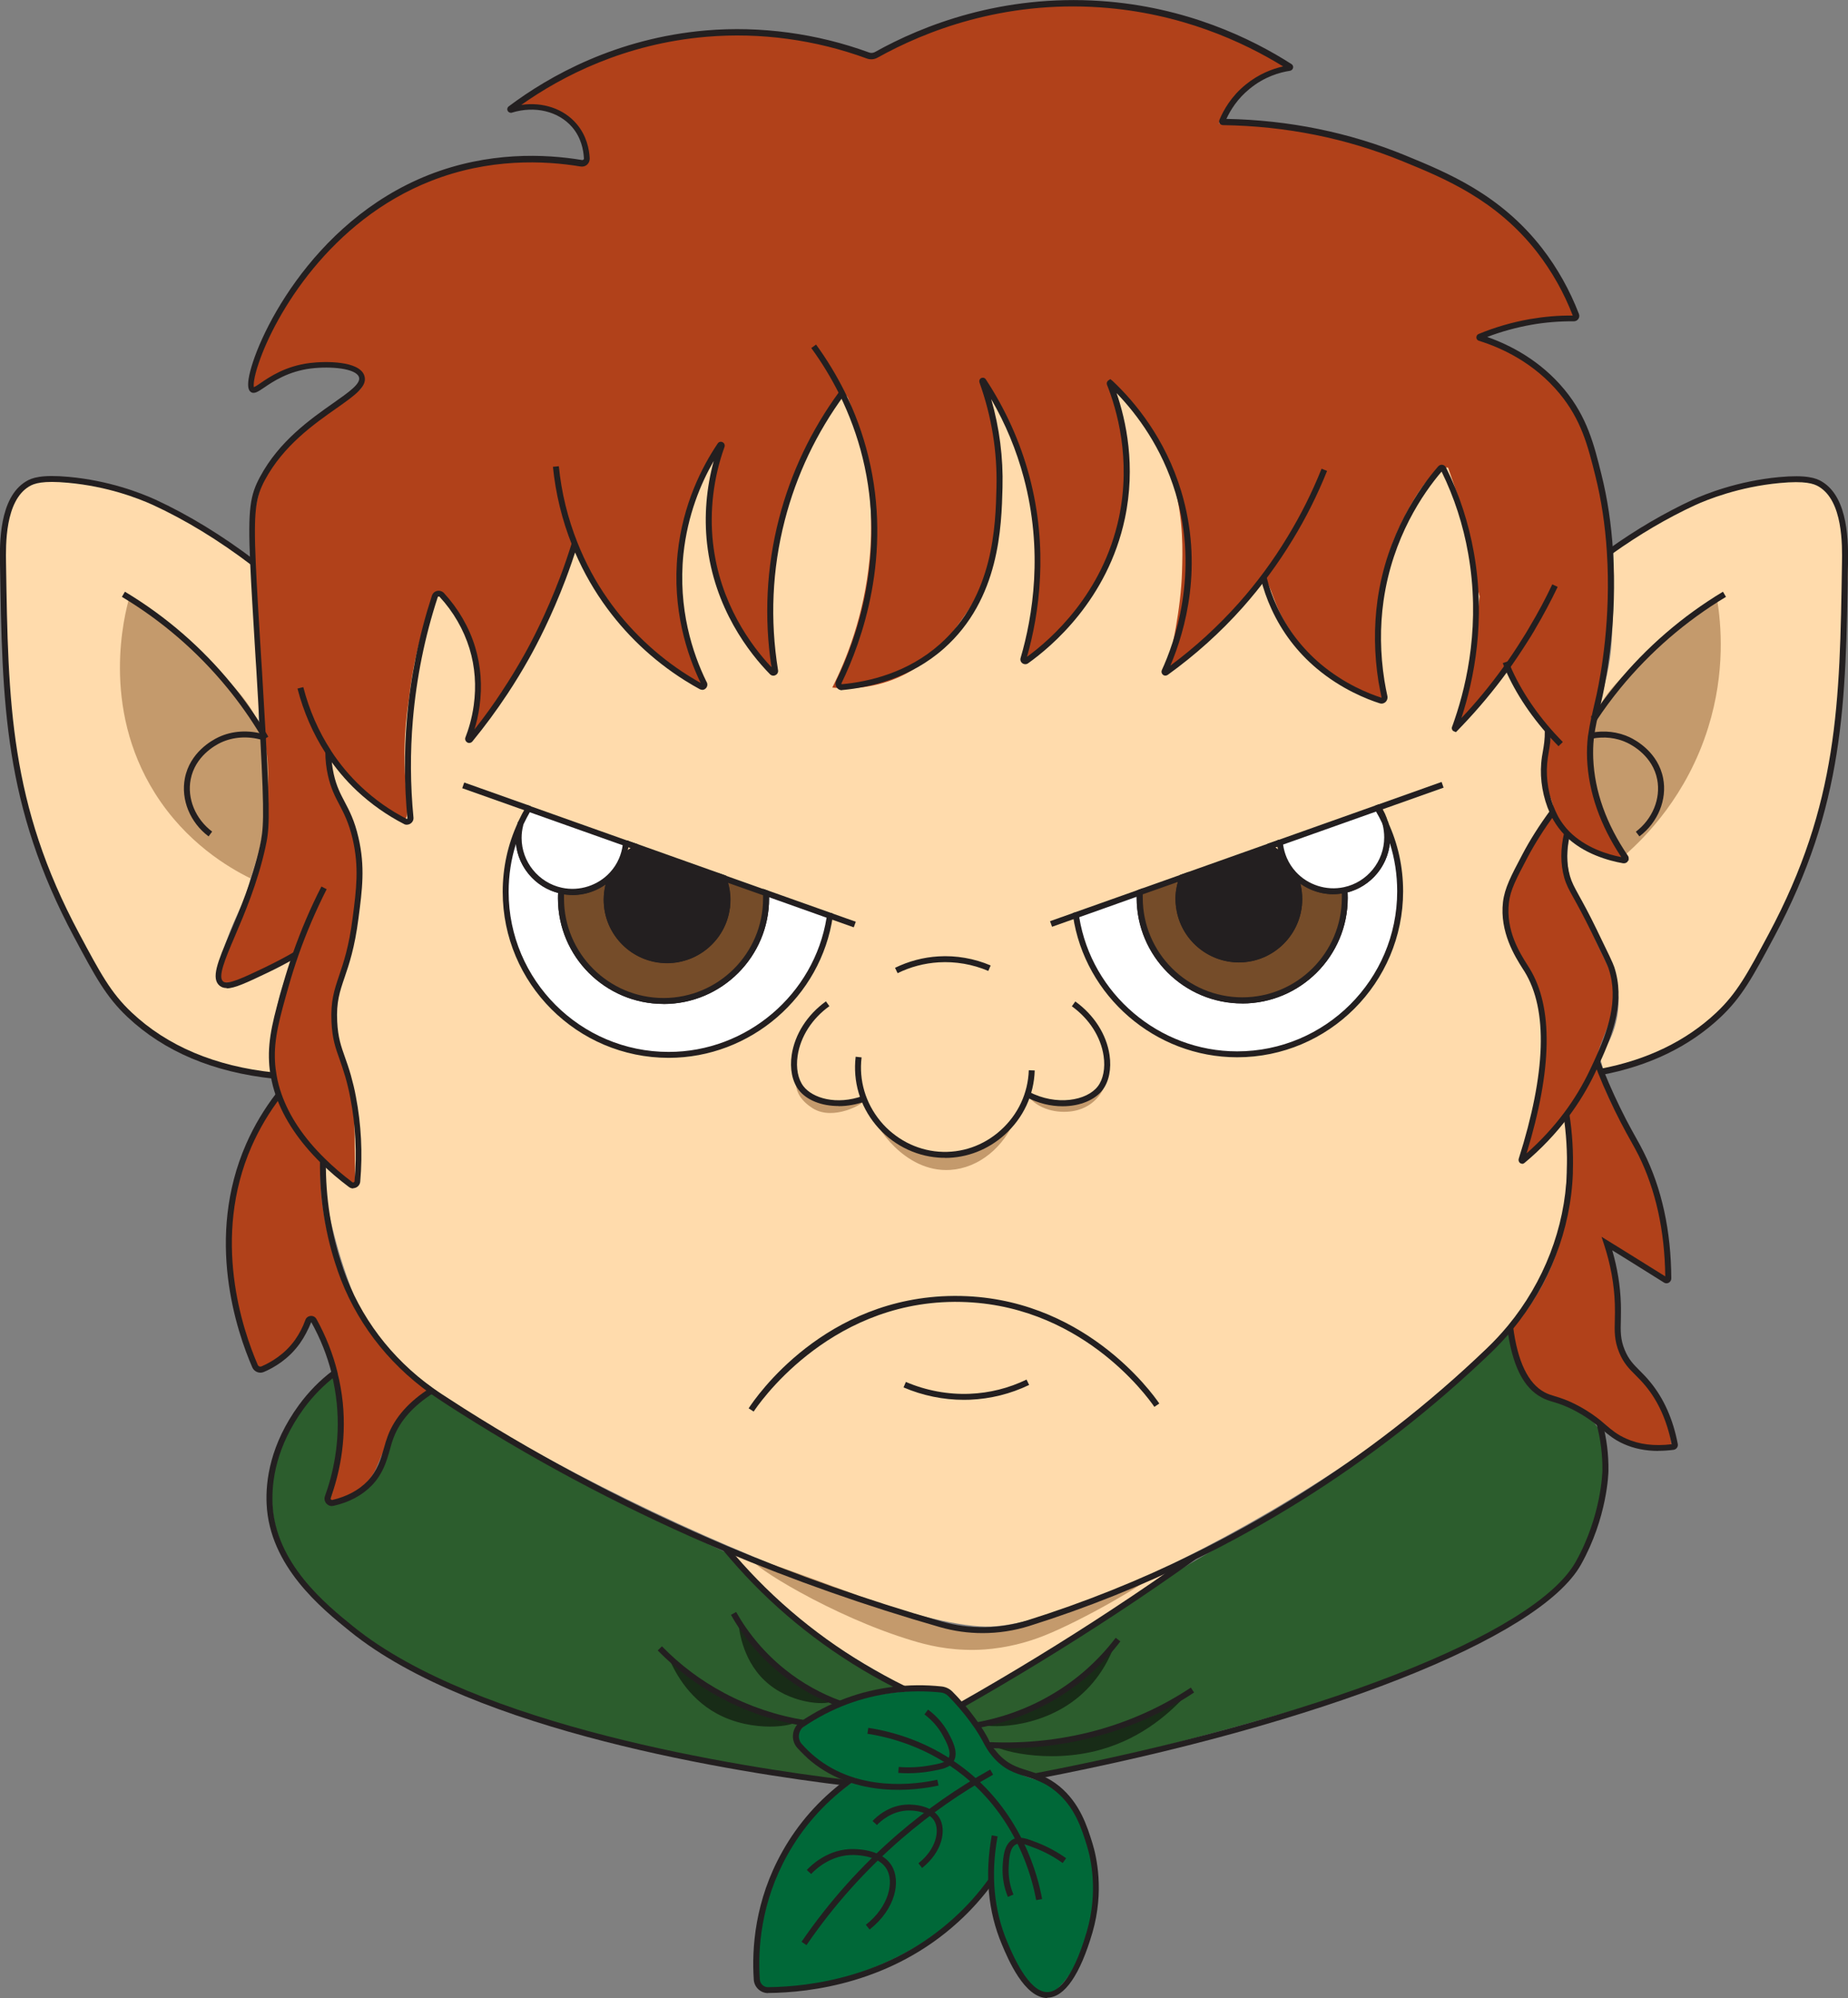 <?xml version="1.0" encoding="UTF-8"?>
<svg id="Layer_1" data-name="Layer 1" xmlns="http://www.w3.org/2000/svg" width="165.24" height="178.66" viewBox="0 0 165.24 178.66">
  <rect x="0" y="0" width="165.24" height="178.66" fill="#808080" stroke="none"/>
  <defs>
    <style>
      .cls-1 {
        fill: none;
      }

      .cls-1, .cls-2, .cls-3, .cls-4, .cls-5, .cls-6, .cls-7, .cls-8, .cls-9, .cls-10 {
        stroke-width: 0px;
      }

      .cls-2 {
        fill: #754c29;
      }

      .cls-3 {
        fill: #2c5d2d;
      }

      .cls-4 {
        fill: #182c17;
      }

      .cls-5 {
        fill: #231f20;
      }

      .cls-6 {
        fill: #c49a6c;
      }

      .cls-7 {
        fill: #b1411a;
      }

      .cls-8 {
        fill: #ffdbac;
      }

      .cls-9 {
        fill: #fff;
      }

      .cls-10 {
        fill: #006838;
      }
    </style>
  </defs>
  <path class="cls-8" d="m139.55,84.4c.11,5.21,1.51,22.93-.43,27.8-5.64,14.14-40.43,32.84-50.49,33.24-10.41.41-51.79-18.86-55.77-26.9-6.78-13.71-4.62-30.69-4.62-40.35,0-30.63,32.69-47.19,63.09-50.97,42.2-5.26,47.43,20.03,48.22,57.18Z"/>
  <path class="cls-7" d="m134.59,59.87c-1.16,1.37-3.29,4.27-4.28,5.03.33-1.5,1.73-8.92,1.99-11.57-.46-1.65-.72-3.44-1-5.05-.42-2.47-.7-3.28-1.82-6.47-1.03-.09-2.56,1.5-4.39,5.4-1.59,3.4-1.65,6.03-1.65,6.47-.01,2.45-.31,8.01.33,8.99-1.57-.66-5.4-2.38-7.25-4.7-2.71-3.4-2.4-4.55-3.53-6.56-.46,1.45-1.12,1.23-2.53,3.2-3.26,3.02-4.47,4.7-6.2,5.54.51-1.9,1.33-5.74,1.43-8.99.06-1.93.14-4.56-.67-7.65-.99-3.8-3.46-6.81-5.38-8.91-.15-.16-.4,0-.34.2.67,2.07,1.68,5.13,1.39,8.71-.22,2.7-1.09,6.01-3.3,9.44-1.95,3.01-4.11,5.06-5.6,5.87.23-2.08,1.28-5.39,1.2-8.67-.08-3.24-.76-5.55-1.61-8.64-.46-1.67-1.29-4.03-2.88-6.67-.1-.17-.37-.06-.31.13.65,2.44,1.47,6,1.14,9.99-.29,3.49-.73,6.91-3.27,10.36-1,1.37-2.76,4.16-6.32,5.49-2.19.82-4.16.78-5.32.67,1.24-2.46,2.84-6.4,3.33-11.47.6-6.26-.78-11.34-1.91-14.39-.17-.46-.79-.53-1.06-.12-1.46,2.19-3.25,5.02-4.37,8.68-1.97,6.46-1.81,12.18-1.4,15.56-1.15-.97-4.32-4.51-5.29-10.7-.56-3.6-.08-6.87.47-8.81.04-.13-.14-.21-.21-.09-1.35,2.39-3.56,6.82-3.35,11.98.14,3.43,1.35,7.27,2.12,9.08-1.14-.21-4.87-2.74-8.09-6.75-2.17-2.71-2.92-4.61-3.17-5.91-.03-.16-.26-.15-.29,0-.43,2.29-1.36,4.76-3.24,8.46-1.93,3.8-4.08,6.9-5.83,8.68.26-1.51.87-4.63.02-7.77-.56-2.09-1.82-3.65-2.66-4.77-.16-.21-.48-.17-.58.08-.91,2.16-1.92,5.39-2.34,9.25-.96,6.03.15,9.72-.23,10.6-.4.94-2.08-.84-3.35-1.76-1.03-1.69-3.7-3-3.71-3.84.06,2.67,2.21,5.77,2.55,7.17.82,3.34.34,3.97.26,5.31-.12,2.14-.14,2.3-.92,5.33-.79,3.05-1.49,5.27-1.45,6.35.09,2.38,1.28,3.34,1.78,6.46.28,1.74.19,4.65.25,7.84-1-.72-2.08-1.57-3.07-2.29-.15,2.15.05,5.9,1.68,10.14,2.23,5.8,6.12,9.2,7.92,10.55-.75.56-1.49,1.23-2.45,2.7-1.19,1.81-1.53,2.66-2.16,4.16-.54,1.28-1.72,2.54-4.37,3.06,1.24-2.62,1.19-5.4,1.21-6.72.02-1.24-.21-2.43-.67-4.82-.61-3.17-1.4-4.72-2.12-4.73-.52,0,.1.4-1.2,2.03-.21.26-1.92,2.6-3.25,2.22-2.4-.68-2.59-11.59-2.69-10.67-.05.43-.12-.4.38-4.91.37-3.3,1.54-4.66,2.06-5.98.6-1.54,1.41-2.32,1.98-2.99-.58-1.22-.02.59-.66-3.3-.41-2.51.48-3.52.78-4.46.38-1.22.18-1.5.91-2.95.69-1.37.45-1.25.54-2.1-.64.78-2.03,1.59-4.08,2.47-1.38.59-1.84.46-2.71.51-.4-1.36,1.22-4.21,2.14-6.88,1.72-5.02,2.16-8.85,2.06-9.91-.23-2.55-.13-4.49-.53-7.96-.51-4.45-.61-5.77-.74-9.57-.04-1.22-.45-3.15-.19-5.56.38-3.51.98-6.92,3.73-8.81.98-.68,2.84-2.58,5.71-4.14.69-.38.68-1.36-.02-1.72-1.17-.6-.52-.65-1.69-.77-2.21-.24-5.47.55-7.61,2.19-.02-1.77,1.34-4.57,2.98-7.75,1.96-3.81,4.38-5.85,7.42-7.88,3.93-2.62,6.55-3.87,7.95-4.06,5.2-.71,8.76-.75,11.59-.48-.17-.59-.27-2.88-1.6-3.92-2.47-1.92-5.04-.89-5.31-.8,2.89-2.16,5.33-3.43,7.39-4.35,1.69-.76,4.28-1.7,7.75-2.35,1.52-.28,3.73-.26,6.64-.15,4.41.17,7.93,1.08,10.53,2.15,1.92-.94,4.63-2.63,8.09-3.65,3.33-.97,7.96-1.31,13.45-.97,6.98.43,12.39,3.19,15.74,5.57-.9.26-2.04.13-3.5,1.32-1.15.94-2.36,2.94-2.8,3.66,2.49-.17,6.48.03,10.93,1.34,4.76,1.4,8.03,2.65,10.25,3.88,3.01,1.67,8.26,5.66,10.75,11.89-1.35.31-2.95.02-5.19.66-1.28.37-2.78.85-3.6,1.31,1.98.53,4.5,1.66,6.9,4.44,2.86,3.32,4.13,6.48,4.61,12.29.26,3.18.66,7.93-.33,13.97-.55,3.37-1.63,5.39-1.05,8.5.56,3.02,1.78,5.83,2.94,7.33-.77-.01-1.45-.21-2.8-.76-1.12-.45-1.81-1.11-2.35-1.57-.15.67-.36,1.29-.23,2.46.28,2.56,1.11,3.32,2.38,6.2,1.62,3.7,2.26,4.21,2.26,5.86,0,2.37-1.9,4.9-1.61,6.29.69,3.25,2.53,5.47,4.14,8.89,1.01,2.14,2.44,5.68,1.99,10.3-1.55-.83-3.93-2.55-5.48-3.38.09,1.08,1.02,2.79,1.13,4.76.19,3.2-.22,3.62,0,4.28.83,2.48,2.3,2.61,3.53,5.13,1.03,1.23,1.33,4.2,1.33,4.2-3,.15-5.51-.82-7-2.43-1.38-1.5-3.81-1.73-5.25-2.84-1.73-1.34-1.63-3.82-2.09-5.18,1.21-1.34,2.88-3.55,3.99-6.65,1.91-5.33,1.5-10.59,1-12.55-1.27,1.22-2.52,2.71-3.79,3.93.48-2.47,1.04-4.19,1.33-5.9.74-4.31.56-5.6.39-7.02-.15-1.25-.6-2.49-1.59-4.41-1.45-2.38-1.58-3.94-1.83-5.16-.38-1.84,1.14-4.02,4.19-8.45.41-.6-.75-2.17-.77-3.54-.03-2.13.47-2.35.7-3.42.33-1.57,1.26,2.23-2.32-3.39"/>
  <path class="cls-3" d="m38.58,124.63c-.89.59-2,1.2-2.97,2.72-1.1,1.73-.8,3.21-1.84,4.5-.68.85-1.9,1.87-4.28,2.4.39-1.21.8-2.91.86-4.96.07-2.55,0-4.94-.44-6.3-.92.71-2.72,2.28-3.84,4.24-1.6,2.81-1.88,5.71-1.71,7.53.18,1.99.8,6.08,7.85,11.23,11.6,8.49,24.89,10.52,39.27,12.7,1.33.2,3.21.63,3.93.37-2.85-1.47-4.53-2.5-4.24-3.81.31-1.42.95-1.83,3.95-3.08,3.16-1.31,3.38-1.03,5.55-1.15-2.82-1.38-3.69-2.24-6.88-4.3-4.58-2.97-5.84-5.1-8.93-7.93-8.41-3.81-18.43-9.4-26.29-14.17Z"/>
  <path class="cls-3" d="m86.15,152.49c1.55-1.18,5.76-3.27,8.71-5.28,4.14-2.82,6.92-4.71,11.47-7.34,15.27-8.86,15.94-10.15,19.49-12.85,4.14-3.15,7.55-6.14,9.31-8.16.17.69.38,3.43,1.15,4.42,1.29,1.65,4.36,2.4,5.69,3.42,2.38,1.84,1.32,5.02,1.31,5.69-.15,5.49-2.53,8.83-6.09,11.34-5.49,3.88-12.37,6.3-15.27,7.25-7.4,2.43-17,5.08-28.49,7.69-1.53-.06-3.04-.54-3.52-.9-.74-.56-.45-.43-1.28-1.86-.46-.79-1.94-2.25-2.48-3.43Z"/>
  <path class="cls-8" d="m65.46,138.93c2.49,2.49,3.95,4.65,7.5,7.09,3.08,2.11,5.2,3.3,7.97,4.82.44-.02,2.8-.12,3.64.2.97.37,1.11.87,1.43,1.21,2.44-1.21,4.6-2.54,6.91-4.07,3.23-2.13,8.79-5.51,11.39-7.57-3.12.88-8.12,3.08-9.75,3.68-3.57,1.32-5.49,1.65-7.81,1.57-2.48-.09-2.4-.48-5.9-1.57-4.95-1.54-8.39-2.38-15.38-5.35Z"/>
  <path class="cls-8" d="m156.51,43.3c2.73-.64,4.7-1.1,6.26-.02,1.27.88,1.66,2.35,2.04,3.91.74,3.03.33,5.44.08,7.37-.75,5.64.12,4.73-.58,10.14-.82,6.29-2.46,11.11-3.38,13.55-1.31,3.45-2.32,6.06-4.57,9.06-1.34,1.78-3.01,4.05-6.06,5.93-2.69,1.66-5.26,2.28-6.9,2.55-.12-.44-.24-.87-.36-1.31.44-.58,1.58-2.24,1.68-4.68.05-1.32-.39-2.45-1.22-4.64-.33-.87-.8-2.19-1.67-3.81-.75-1.4-1.05-1.66-1.35-2.55-.49-1.46-.36-2.82-.18-3.75.47.41,1.26.99,2.36,1.41,1.25.46,2.36.5,3.01.47-1.04-1.51-1.68-2.89-2.07-3.88-.56-1.42-1.33-3.45-1.18-6.1.02-.43.1-.91.26-1.89.5-3.12.95-3.97,1.28-6.22.14-.98.18-1.88.26-3.69.1-2.38.08-4.36.04-5.8,2.41-1.75,4.59-2.95,6.23-3.76,3.24-1.6,5.33-2.12,6.03-2.28Z"/>
  <path class="cls-8" d="m14.06,45.05c-.61-.27-3.28-1.44-6.96-2.02-2.11-.34-3.52-.27-4.44.23-1.92,1.05-2.27,3.55-2.37,7.51-.18,6.77.05,10.45.79,15.07.27,1.7,1.17,6.82,3.74,13.12,2.35,5.79,3.53,8.68,6.42,11.42,4.08,3.88,9.43,5.38,13.1,5.78.06-1.91.01-4.37.58-6.81.28-1.2.86-2.62,1.2-3.63-1.86,1.14-3.73,1.93-4.8,2.16-.81.17-1.24.18-1.53-.07-.57-.48-.23-1.76.46-3.69.88-2.45,1.53-3.22,2.04-5.16.86-3.25,2.05-4.25.98-12.9-.34-2.78.06-2.83-.3-7.68-.26-3.45-.44-5.98-.5-7.87-3.11-2.73-6.37-4.57-8.4-5.47Z"/>
  <path class="cls-10" d="m88.63,156.62c-.41-.89-1.32-2.53-2.48-3.85-.45-.52-.94-1.06-1.38-1.46-2-.28-4.02-.07-5.17.08-1.28.17-3.97.45-6.31,1.84-.96.57-1.59,1.34-2.07,1.77.13.5.26.8.88,1.54,1.56,1.86,4.01,2.43,4.57,2.51-2.31,1.52-3.8,3.16-4.68,4.29-3.84,4.92-4.2,10.42-4.19,12.68,0,.65.13,1.42.16,1.77,2.46.11,7.77-.23,13.41-3.41,3.55-2,5.89-4.49,7.26-6.22,0,1.13.13,2.87.9,4.83,1.13,2.87,2.64,5.12,4.26,5.4,1.4-.82,2.83-2.89,3.81-6.2.2-.69,1.53-5.48-1.16-9.9-.71-1.17-1.87-2.24-2.45-2.77-.77-.39-1.06-.11-3-.96-1.05-.46-1.91-1.41-2.34-1.95Z"/>
  <path class="cls-4" d="m87.85,154.17c-.05-.24,3.35-.47,7.2-2.97,2.18-1.42,3.69-3.04,4.67-4.27-.42,1.19-1.32,3.15-3.22,4.76-3.69,3.12-8.59,2.77-8.65,2.48Z"/>
  <path class="cls-4" d="m88.93,156.06c.02-.31,3.84.3,8.97-1.01,3.62-.93,6.42-2.43,8.27-3.61-1.38,1.56-3.92,3.93-7.71,5-4.9,1.39-9.55-.04-9.53-.38Z"/>
  <path class="cls-4" d="m74.39,152.08c.11-.36-2.6-.95-5.41-3.48-1.43-1.29-2.37-2.61-2.96-3.57.07.8.41,3.7,2.75,5.59,2.33,1.89,5.49,1.84,5.61,1.46Z"/>
  <path class="cls-4" d="m71.2,153.93c.04-.33-2.68-.4-6.19-2.13-2.39-1.17-4.13-2.61-5.26-3.69.47,1.17,1.68,3.66,4.33,5.11,3.27,1.79,7.07,1.09,7.11.7Z"/>
  <path class="cls-6" d="m142.57,64.23c.72-2.17,2.25-3.57,5.28-6.27,2.12-1.88,4.08-3.34,5.68-4.41.37,2.25.76,6.53-.79,11.5-1.9,6.11-5.66,9.84-7.41,11.38-.8-1.05-1.98-2.89-2.64-5.43-.38-1.47-1.03-4.02-.13-6.77Z"/>
  <path class="cls-6" d="m23.36,65.32c-.88-2.53-2.41-3.98-5.43-6.83-1.44-1.36-3.55-3.18-6.37-5.04-.41,1.45-2.58,9.72,2.29,17.47,2.79,4.44,6.61,6.67,8.54,7.62.52-1.43,1.15-3.53,1.4-6.14.22-2.31.44-4.57-.43-7.08Z"/>
  <path class="cls-6" d="m78.28,100.12c.15-.18,2.85,3.23,6.54,3.13,2.62-.07,4.7-1.88,6.01-3.33-1.04,2.67-3.32,4.52-5.84,4.69-4.23.29-6.87-4.3-6.71-4.5Z"/>
  <path class="cls-6" d="m98.74,96.95c-.11-.1-1.09,1.29-2.92,1.74-1.43.35-2.83-.13-3.95-.74.93,1.26,2.68,1.64,4.09,1.4,2.21-.38,2.9-2.29,2.78-2.4Z"/>
  <path class="cls-6" d="m77.24,98.43c-.06-.18-2.29.67-4-.05-.99-.42-1.64-1.23-2.07-1.99-.15,1.26.55,2.1,1.48,2.7,1.87,1.19,4.65-.43,4.58-.66Z"/>
  <path class="cls-6" d="m67.26,139.45c.15-.28,5.11,1.58,15.04,5.31,1.16.44,2.82,1.06,5.08,1.1,2.6.04,4.79-.72,7.18-1.58,3.11-1.11,8-3.34,8.1-3.16.15.25-5.85,3.79-9.38,5.17-2.85,1.12-5.26,1.23-6.11,1.24-2.42.04-4.31-.44-5.59-.83-7.17-2.15-14.56-6.8-14.32-7.25Z"/>
  <path class="cls-5" d="m31.59,106.27c-.14,0-.27-.04-.39-.13-.91-.68-1.76-1.41-2.52-2.16-1.93-1.9-3.28-3.91-4.01-5.99-.21-.6-.36-1.19-.46-1.77-.08-.41-.13-.83-.15-1.25-.12-2.14.43-4.09,1.27-7.03.25-.89.53-1.77.86-2.71.72-2.05,1.57-4.05,2.55-5.96l.47.24c-.96,1.89-1.81,3.87-2.52,5.89-.32.92-.6,1.8-.85,2.68-.82,2.89-1.37,4.8-1.25,6.86.02.41.07.79.14,1.19.09.55.24,1.12.44,1.69.7,2,2,3.94,3.88,5.78.75.74,1.58,1.45,2.46,2.11.05.04.1.02.12.01.02-.01.07-.04.07-.1.22-2.5.1-5.01-.38-7.46-.12-.64-.26-1.23-.44-1.86-.18-.61-.35-1.09-.51-1.56-.37-1.03-.66-1.85-.73-3.35-.09-1.87.25-2.87.68-4.15.39-1.15.88-2.58,1.21-5.16.33-2.54.59-4.54,0-7.06-.34-1.45-.77-2.27-1.18-3.06-.4-.75-.77-1.47-1.03-2.63-.15-.67-.23-1.37-.23-2.08h.53c0,.68.08,1.32.22,1.96.24,1.09.6,1.77.98,2.49.43.82.88,1.67,1.23,3.19.61,2.61.34,4.66,0,7.24-.34,2.64-.84,4.1-1.24,5.27-.43,1.27-.75,2.19-.66,3.95.07,1.43.35,2.21.7,3.2.16.45.34.96.52,1.59.18.65.33,1.25.45,1.91.48,2.5.61,5.06.39,7.6-.02.24-.16.44-.38.54-.09.04-.18.06-.27.06Z"/>
  <path class="cls-5" d="m36.39,73.75c-.09,0-.19-.02-.27-.07-1.52-.78-2.92-1.77-4.18-2.94-1.06-.99-1.99-2.11-2.79-3.33l-.04-.07c-1.13-1.75-1.97-3.69-2.51-5.77l.52-.13c.53,2.05,1.36,3.96,2.48,5.68l.04.07c.76,1.16,1.66,2.23,2.66,3.17,1.22,1.14,2.58,2.11,4.06,2.86.06,0,.07-.02.07-.05-.28-2.93-.3-5.91-.05-8.85.32-3.76,1.08-7.49,2.24-11.06.07-.21.24-.37.46-.42.22-.05.45.02.61.18,1.28,1.39,2.25,3.05,2.79,4.82.52,1.71.65,3.5.4,5.31-.11.8-.28,1.51-.46,2.08.88-1.11,1.69-2.23,2.45-3.39h0s.04-.07.04-.07c.67-1,1.31-2.06,1.92-3.14.68-1.2,1.99-3.7,3.25-7.02.38-1,.73-2.03,1.05-3.06l.51.16c-.32,1.04-.68,2.08-1.06,3.09-1.27,3.35-2.6,5.88-3.28,7.09-.6,1.07-1.24,2.12-1.9,3.12l-.04.06c-.96,1.45-1.98,2.84-3.12,4.23-.12.14-.32.18-.47.08s-.22-.28-.15-.45c.24-.62.57-1.62.74-2.86.24-1.73.12-3.44-.38-5.08-.52-1.69-1.44-3.29-2.67-4.62-.04-.04-.08-.03-.1-.03-.02,0-.06.02-.07.06-1.16,3.54-1.9,7.22-2.22,10.94-.25,2.91-.23,5.85.05,8.76.02.22-.08.42-.26.54-.1.07-.21.1-.32.1Zm5.72-7.63s0,0,0,0c0,0,0,0,0,0Z"/>
  <path class="cls-5" d="m62.79,61.68c-.08,0-.16-.02-.23-.06-.35-.19-.82-.46-1.33-.78-2.89-1.82-5.36-4.17-7.32-6.97-1.11-1.59-2.04-3.31-2.76-5.13-.9-2.25-1.47-4.61-1.71-7l.53-.05c.23,2.34.79,4.64,1.67,6.85.71,1.78,1.61,3.47,2.7,5.02,1.89,2.71,4.37,5.07,7.17,6.83.43.27.82.5,1.14.68-1.23-2.55-2.57-6.61-2.06-11.59.46-4.41,2.2-7.77,3.58-9.82.1-.15.28-.2.44-.12.16.08.23.26.17.43-.99,2.75-1.34,5.71-1.03,8.56.6,5.42,3.43,9.22,5.23,11.13-.67-4.47-.45-8.93.67-13.27,1.06-4.1,2.88-7.94,5.42-11.4l.43.32c-2.5,3.4-4.29,7.18-5.33,11.22-1.13,4.38-1.33,8.89-.6,13.4.03.18-.06.36-.23.44-.17.09-.37.05-.5-.09-1.82-1.86-4.97-5.86-5.62-11.69-.27-2.44-.06-4.96.6-7.37-1.16,2.01-2.34,4.83-2.71,8.32-.5,4.91.83,8.9,2.04,11.38l.05.09c.09.19.05.41-.1.55-.09.09-.21.13-.33.13Zm6.25-1.68s0,0,0,0c0,0,0,0,0,0Zm.19-.1s0,0,0,0c0,0,0,0,0,0Zm-4.61-19.95s0,0,0,0c0,0,0,0,0,0Zm-.33-.17s0,0,0,0c0,0,0,0,0,0Z"/>
  <path class="cls-5" d="m75.29,61.72c-.2,0-.37-.09-.48-.26-.12-.18-.13-.4-.04-.59,1.8-3.7,4.5-11.23,2.36-19.94-.47-1.93-1.18-3.84-2.08-5.68-.72-1.44-1.56-2.83-2.51-4.13l.43-.31c.96,1.32,1.82,2.74,2.55,4.2.93,1.88,1.64,3.82,2.12,5.79,2.18,8.87-.57,16.53-2.4,20.3-.01.03,0,.05,0,.06.01.02.02.02.05.02,2.4-.22,5.87-1.02,8.75-3.58,4.82-4.27,4.98-10.61,5.06-14.02.08-3.18-.43-6.33-1.52-9.38-.05-.18.03-.34.17-.4.14-.06.3-.02.39.11,1.77,2.69,3.08,5.6,3.9,8.67,1.74,6.52.87,12.34-.21,16.15,2.16-1.57,6.77-5.63,8.22-12.45,1.11-5.25-.2-9.69-1.07-11.88-.05-.14,0-.3.12-.38l.18-.12.2.16c2.02,1.9,4.72,5.17,6.14,9.87,2,6.64.38,12.41-.97,15.59,2.22-1.65,4.27-3.53,6.1-5.58,1.62-1.82,3.09-3.81,4.37-5.93,1.17-1.92,2.2-3.97,3.05-6.1l.49.2c-.86,2.15-1.9,4.23-3.09,6.17-1.3,2.14-2.79,4.16-4.43,6.01-2,2.25-4.27,4.29-6.73,6.06-.14.09-.31.09-.43-.02-.12-.1-.16-.27-.09-.42,1.09-2.36,3.38-8.65,1.22-15.83-1.22-4.05-3.42-7.01-5.27-8.93.84,2.44,1.74,6.52.74,11.22-1.54,7.25-6.57,11.46-8.65,12.94-.15.11-.35.11-.51,0-.15-.11-.22-.3-.16-.48,1.09-3.73,2.03-9.56.28-16.12-.65-2.45-1.63-4.81-2.91-7.02.74,2.58,1.08,5.23,1.01,7.9-.09,3.49-.25,9.98-5.24,14.4-2.99,2.65-6.58,3.48-9.06,3.71-.02,0-.04,0-.05,0Zm29.1-1.56h0s0,0,0,0Zm-12.61-1.15s0,0,0,0c0,0,0,0,0,0Zm-.15-.1s0,0,0,0c0,0,0,0,0,0Z"/>
  <path class="cls-5" d="m130.19,65.47l-.22-.09c-.13-.07-.19-.23-.14-.37.08-.2.15-.42.23-.65,1.16-3.39,2.31-8.71,1.22-14.85-.45-2.57-1.25-5.04-2.38-7.34-1.64,1.92-4.38,5.87-5.19,11.55-.33,2.34-.3,4.74.08,7.14.08.49.17.95.26,1.36.05.21-.02.43-.18.57-.14.12-.33.16-.5.1-1.16-.37-3.44-1.27-5.63-3.11-1.74-1.46-3.1-3.25-4.05-5.32-.41-.89-.73-1.81-.96-2.74l.52-.13c.22.9.53,1.79.93,2.65.92,2,2.24,3.73,3.91,5.14,2.11,1.77,4.31,2.65,5.44,3.01,0,0,0-.02,0-.04-.09-.42-.18-.88-.27-1.39-.39-2.45-.42-4.91-.09-7.3.84-5.94,3.76-10.03,5.42-11.95.1-.11.24-.17.38-.15.14.02.26.12.33.25,1.18,2.38,2.02,4.95,2.49,7.62,1.08,6.05.01,11.32-1.12,14.78,1.31-1.38,2.55-2.89,3.7-4.48.62-.85,1.2-1.72,1.74-2.59.22-.34.42-.67.61-1h0s.04-.07.04-.07c.74-1.24,1.43-2.52,2.04-3.82l.48.23c-.62,1.29-1.3,2.57-2.03,3.8l-.03.06c-.21.35-.42.71-.66,1.07-.55.87-1.14,1.75-1.76,2.62-1.25,1.72-2.6,3.33-4.01,4.81-.15.16-.31.33-.47.49l-.14.14Zm-1.36-23.44s0,0,0,0c0,0,0,0,0,0Z"/>
  <path class="cls-5" d="m139.36,66.73c-2.02-2.06-3.58-4.27-4.63-6.56-.13-.3-.26-.59-.36-.88l.51-.17c.09.27.21.53.33.81,1.03,2.25,2.56,4.41,4.53,6.42l-.38.37Z"/>
  <path class="cls-5" d="m20.28,88.35c-.25,0-.45-.06-.62-.19-.83-.65-.19-2.17.88-4.68.89-2.1,2-4.7,2.69-7.8.33-1.52.43-2.42.04-9.73l-.04-.73c-.09-1.51-.19-3.27-.31-5.34l-.07-1.08c-.22-3.71-.39-6.39-.48-8.44-.22-4.87,0-6.08.88-7.72,1.72-3.21,4.51-5.16,6.54-6.59,1.41-.99,2.53-1.77,2.3-2.35-.29-.75-2.46-.97-4.3-.75-2.03.26-3.37,1.16-4.16,1.7-.56.38-.93.63-1.23.38-.21-.17-.26-.54-.17-1.15.5-3.24,5.45-14.03,16.11-18.24,5.33-2.1,10.39-1.88,13.7-1.33.06.01.11-.02.12-.03.04-.03.06-.08.05-.13-.04-.75-.25-1.85-1.05-2.78-1.22-1.42-3.33-1.93-5.38-1.3-.14.05-.31-.02-.38-.15-.08-.14-.04-.31.09-.41,3.62-2.72,9.62-6.1,17.65-6.79,4.87-.41,9.91.27,14.56,1.97.18.07.36.05.52-.03,4.33-2.42,11.36-5.17,20.22-4.57,7.61.52,13.47,3.35,17.04,5.64.12.08.17.21.14.34-.03.13-.13.23-.27.26-.93.14-2.3.53-3.61,1.61-1.09.88-1.72,1.91-2.08,2.69,5.61.11,11,1.21,16.01,3.27,3.77,1.55,8.47,3.48,12.21,8.29,1.37,1.77,2.48,3.75,3.3,5.88.06.15.04.32-.05.45-.09.13-.24.21-.4.21-1.28-.01-2.58.09-3.85.32-1.33.24-2.64.6-3.9,1.08,2.05.72,4.75,2.1,6.9,4.7,2.04,2.46,2.66,4.95,3.31,7.58.54,2.15.89,4.47,1.04,6.91.38,6.01-.53,11.01-.93,12.89-.1.45-.19.85-.28,1.23-.07.31-.14.59-.2.87l-.05.21c-.11.51-.18.93-.23,1.33l-.03.23c-.06.56-.07,1.12-.05,1.74.12,2.94,1.17,5.87,3.1,8.7.1.14.1.33,0,.48-.09.15-.26.22-.44.19-1.21-.21-3.51-.81-5.18-2.49-.41-.42-.76-.88-1.04-1.37-.09-.16-.2-.37-.31-.61-.62-1.37-.91-3.01-.78-4.48.03-.4.09-.74.15-1.07.09-.54.18-1.05.17-1.82h.53c.01.82-.09,1.37-.18,1.91-.06.33-.11.65-.14,1.03-.12,1.39.15,2.93.74,4.22.09.21.19.39.28.57.26.45.58.88.95,1.26,1.47,1.48,3.46,2.07,4.66,2.3-1.9-2.86-2.93-5.81-3.06-8.78-.03-.73,0-1.39.08-2.06l.04-.23c.06-.4.13-.82.24-1.32v-.24h.06c.05-.22.1-.44.15-.68.09-.38.18-.78.28-1.22.4-1.85,1.3-6.8.92-12.74-.15-2.41-.5-4.7-1.03-6.82-.67-2.68-1.25-5-3.21-7.37-2.27-2.74-5.17-4.08-7.21-4.71-.13-.04-.22-.16-.22-.29,0-.13.07-.26.19-.31,1.47-.61,3-1.05,4.56-1.33,1.28-.22,2.58-.34,3.87-.32-.79-2.06-1.87-3.96-3.19-5.67-3.66-4.7-8.28-6.6-12-8.12-5.04-2.07-10.45-3.16-16.09-3.24-.11,0-.22-.06-.28-.15-.07-.1-.08-.22-.03-.33.36-.86,1.05-2.1,2.35-3.15,1.18-.96,2.4-1.41,3.34-1.62-3.55-2.19-9.15-4.78-16.35-5.28-8.73-.6-15.65,2.12-19.92,4.5-.29.16-.64.19-.96.07-4.58-1.68-9.53-2.35-14.33-1.94-7.33.62-12.94,3.53-16.56,6.09,1.93-.28,3.79.34,4.94,1.69.9,1.05,1.14,2.27,1.18,3.1,0,.22-.08.42-.24.56-.16.14-.36.19-.57.16-3.24-.54-8.2-.76-13.41,1.3-8.98,3.54-13.89,11.89-15.37,16.26-.46,1.34-.48,1.98-.44,2.17.13-.05.38-.22.6-.37.84-.57,2.24-1.52,4.4-1.79,1.47-.18,4.37-.18,4.86,1.08.37.97-.77,1.77-2.49,2.98-1.99,1.4-4.72,3.31-6.38,6.4-.82,1.54-1.03,2.7-.82,7.44.09,2.05.25,4.73.48,8.44l.07,1.08c.12,2.07.22,3.83.31,5.34l.04.74c.4,7.38.3,8.3-.05,9.87-.7,3.14-1.82,5.78-2.72,7.89-.87,2.04-1.55,3.65-1.04,4.05.4.32,1.78-.34,3.69-1.25.91-.44,1.8-.9,2.64-1.39l.27.46c-.85.49-1.75.97-2.68,1.41-1.78.85-2.9,1.38-3.63,1.38Zm124.85-11.54s0,0,0,0h0Zm.1-.16h0,0ZM109.39,10.61h0,0Zm-63.74-1.05s0,0,0,0c0,0,0,0,0,0Z"/>
  <path class="cls-5" d="m29.67,134.67c-.18,0-.35-.08-.48-.22-.17-.19-.22-.44-.13-.68.67-1.85,1.4-4.78,1.05-8.29-.09-.9-.25-1.79-.46-2.65v-.04c-.4-1.59-1.01-3.12-1.82-4.57-.28.69-.61,1.33-1.02,1.91-1,1.4-2.3,2.16-3.22,2.55-.4.17-.86-.02-1.03-.41-1.39-3.2-4.24-11.57-.55-19.98.7-1.6,1.62-3.14,2.72-4.57l.42.32c-1.07,1.39-1.96,2.89-2.65,4.46-3.6,8.21-.81,16.41.55,19.55.06.13.21.18.33.13.85-.37,2.07-1.07,3-2.37.38-.54.69-1.13.92-1.77.07-.21.25-.35.47-.37.22-.02.42.08.53.28.83,1.5,1.46,3.09,1.87,4.73v.04c.23.88.38,1.78.48,2.7.36,3.61-.39,6.62-1.08,8.52-.03.07.01.13.03.14.02.02.06.05.12.04,1.29-.3,2.34-.86,3.13-1.67.91-.95,1.2-1.97,1.48-2.96.1-.37.21-.74.35-1.11.62-1.63,1.89-3.07,3.79-4.27l.29.45c-1.8,1.14-3,2.49-3.57,4.01-.13.34-.23.69-.33,1.06-.3,1.05-.61,2.14-1.61,3.19-.86.88-1.99,1.5-3.39,1.82-.05.01-.1.02-.16.02Z"/>
  <path class="cls-5" d="m136.12,104.06c-.06,0-.11-.01-.17-.04-.13-.08-.19-.23-.16-.38,2.45-7.71,2.63-13.34.53-16.76l-.18-.28c-.67-1.06-2.06-3.26-1.75-5.94.15-1.25.71-2.32,1.73-4.25.67-1.28,1.52-2.62,2.52-3.98l.43.32c-.98,1.34-1.82,2.66-2.48,3.91-1.02,1.94-1.54,2.91-1.67,4.06-.29,2.49.98,4.51,1.67,5.59.07.11.13.2.18.29,2.12,3.46,2.03,9.02-.27,16.53,1.25-1.1,2.37-2.31,3.35-3.62.9-1.2,1.67-2.48,2.31-3.83l.39-.83c1.21-2.62,2.21-5.44,1.29-8.22-.1-.33-.58-1.29-1.43-3.05l-.06-.13c-.77-1.57-1.27-2.48-1.64-3.14-.42-.76-.65-1.17-.84-1.82-.35-1.23-.35-2.6,0-4.07l.52.13c-.34,1.37-.34,2.65-.01,3.79.17.58.38.96.79,1.71.37.67.88,1.58,1.65,3.17l.06.13c.9,1.84,1.34,2.76,1.46,3.12.97,2.96-.06,5.89-1.32,8.61l-.39.84c-.65,1.37-1.45,2.69-2.37,3.92-1.14,1.52-2.47,2.92-3.95,4.15-.06.05-.13.08-.21.08Zm-.13-.49s0,0-.01,0c0,0,0,0,.01,0Z"/>
  <path class="cls-5" d="m148.28,129.74c-1.14,0-2.18-.21-3.11-.63-.83-.37-1.36-.82-1.92-1.29-.13-.11-.27-.22-.41-.34l-.1-.08c-.45-.36-1.02-.78-1.85-1.22-.92-.49-1.5-.67-2-.82-.37-.11-.68-.2-1.04-.4-1.65-.87-2.65-2.91-3.08-6.22l.53-.07c.4,3.08,1.34,5.04,2.8,5.82.31.17.59.25.94.36.5.15,1.13.34,2.1.86.93.5,1.55.96,2.03,1.35l.1.09c.11.09.22.18.32.27.55.47,1.03.87,1.8,1.21,1.16.53,2.54.7,4.08.51-.41-2.08-1.19-3.83-2.33-5.21-.32-.39-.62-.69-.91-.98-.57-.57-1.06-1.06-1.45-2.01-.44-1.07-.42-1.89-.39-2.94.01-.41.02-.88,0-1.42-.06-1.75-.38-3.52-.96-5.29l-.23-.7,1.75,1.08c.48.3.96.59,1.43.89.84.52,1.68,1.04,2.52,1.57-.05-4.1-.86-7.75-2.4-10.85-.24-.48-.45-.84-.68-1.26-.25-.44-.52-.93-.9-1.66-.75-1.45-1.44-2.94-2.03-4.43l-.08-.21c-.09-.23-.18-.44-.25-.66l.5-.18c.08.21.16.42.25.64l.08.21c.59,1.47,1.27,2.94,2.01,4.38.38.72.65,1.21.89,1.64.24.43.45.8.69,1.29,1.61,3.22,2.44,7.02,2.46,11.28,0,.16-.09.3-.23.38-.14.07-.3.07-.43-.02-.89-.56-1.77-1.11-2.67-1.67-.48-.3-.96-.59-1.43-.89l-.52-.32c.46,1.59.72,3.18.77,4.75.02.55,0,1.03,0,1.45-.03,1.02-.05,1.76.35,2.72.35.85.79,1.29,1.34,1.84.28.28.6.6.94,1.02,1.21,1.47,2.04,3.33,2.46,5.54.02.11,0,.23-.07.33-.07.1-.18.17-.3.19-.47.06-.93.09-1.37.09Zm1.22-.51s0,0,0,0c0,0,0,0,0,0Zm-.42-14.99s0,0,0,0c0,0,0,0,0,0Z"/>
  <path class="cls-5" d="m87.86,146.03c-1.29,0-2.58-.18-3.83-.54-6.59-1.89-13.07-4.17-19.27-6.78-8.19-3.46-16.11-7.6-23.54-12.31-.67-.42-1.32-.84-1.98-1.28-.27-.18-.54-.37-.81-.55-3.85-2.76-6.7-6.53-8.23-10.92l-.04-.13c-1.07-3.09-1.59-6.37-1.55-9.73h.53c-.04,3.3.47,6.52,1.52,9.57l.04.13c1.49,4.27,4.27,7.96,8.04,10.65.26.18.52.37.79.54.66.43,1.31.85,1.97,1.27,7.41,4.69,15.3,8.82,23.46,12.27,6.18,2.6,12.64,4.88,19.21,6.76,2.53.73,5.19.69,7.71-.1,5.06-1.59,10.02-3.58,14.75-5.91,3.18-1.56,6.32-3.3,9.33-5.18,6.08-3.8,11.79-8.24,16.98-13.22.67-.64,1.3-1.32,1.89-2.03,3.22-3.9,5.1-8.76,5.27-13.68,0-.06,0-.11,0-.15.05-1.67-.05-3.35-.3-4.99l.53-.08c.26,1.67.36,3.38.31,5.08,0,.05,0,.12,0,.18-.18,5.02-2.1,9.99-5.4,13.98-.6.73-1.25,1.42-1.93,2.08-5.21,5-10.95,9.47-17.06,13.28-3.03,1.89-6.18,3.65-9.38,5.21-4.75,2.34-9.74,4.34-14.83,5.94-1.37.43-2.77.64-4.18.64Z"/>
  <path class="cls-5" d="m75.68,159.68c-9.66-1.16-33.31-4.83-44.39-13.81-2.54-2.05-7.2-5.83-7.45-11.39-.1-2.1.33-5.34,2.89-8.85.86-1.17,1.87-2.21,3.02-3.07l.16.21h.27s0,.14,0,.14l-.11.08c-1.1.83-2.08,1.83-2.91,2.96-2.47,3.39-2.88,6.5-2.79,8.52.24,5.32,4.78,9,7.22,10.97,11,8.91,34.54,12.56,44.15,13.72l-.06.53Z"/>
  <path class="cls-5" d="m92.55,159.1h-.03v-.53c25.29-4.85,44.74-12.45,48.37-18.91,2.31-4.11,2.39-8.11,2.39-8.15.02-1.4-.16-2.8-.52-4.17v-.07s.27,0,.27,0l.25-.07c.38,1.41.56,2.86.54,4.31,0,.17-.09,4.17-2.46,8.4-3.7,6.59-23.3,14.3-48.78,19.18h-.02Z"/>
  <path class="cls-5" d="m80.85,151.3h-.06l-.06-.03c-5.04-2.47-9.54-5.72-13.38-9.65-.92-.94-1.82-1.95-2.69-2.99l.41-.34c.86,1.04,1.75,2.03,2.66,2.96,3.8,3.89,8.25,7.1,13.24,9.54l-.11.23v.27Z"/>
  <path class="cls-5" d="m86.03,152.72l-.26-.46c4.64-2.63,9.26-5.45,13.72-8.39,2.36-1.55,4.75-3.19,7.11-4.87l.31.43c-2.36,1.68-4.76,3.33-7.12,4.88-4.47,2.94-9.1,5.77-13.75,8.41Z"/>
  <path class="cls-5" d="m68.68,178.22c-.67,0-1.23-.52-1.28-1.19-.19-2.81.09-7.08,2.55-11.46,1.4-2.5,3.28-4.64,5.6-6.37.13-.1.26-.19.39-.28l.3.44c-.12.08-.25.17-.37.27-2.26,1.69-4.09,3.78-5.45,6.21-2.39,4.27-2.67,8.43-2.48,11.16.03.4.37.71.75.69,3.72-.04,10.83-.9,16.65-6.23,1.12-1.02,2.13-2.14,3.07-3.45l.43.31c-.97,1.33-2,2.49-3.15,3.53-5.96,5.45-13.21,6.33-17.01,6.36h-.01Z"/>
  <path class="cls-5" d="m93.64,178.66c-2.04,0-3.51-3.48-4.06-4.8-1.24-2.94-1.54-6.22-.9-9.75l.52.1c-.63,3.42-.33,6.6.87,9.45.47,1.11,1.89,4.47,3.57,4.47.01,0,.02,0,.04,0,.72-.02,2.14-.75,3.5-5.43,1.04-3.58.35-6.56,0-7.68-.47-1.52-1.06-3.42-2.78-4.84-.96-.79-1.82-1.06-2.65-1.32-1.03-.32-2-.62-3.01-1.81-.39-.46-.58-.81-.8-1.22-.24-.44-.53-.99-1.2-1.89-.6-.81-1.26-1.58-1.96-2.29-.17-.17-.39-.28-.64-.31-2.84-.3-5.73.06-8.34,1.03-1.37.51-2.69,1.19-3.91,2.02-.25.17-.41.43-.45.73-.04.29.05.59.24.81.37.42.78.82,1.21,1.17,3.86,3.15,8.92,2.48,10.92,2.04l.11.52c-2.07.45-7.33,1.14-11.37-2.15-.45-.37-.88-.78-1.27-1.23-.29-.33-.43-.78-.37-1.23.06-.45.3-.85.68-1.11,1.25-.85,2.61-1.55,4.02-2.08,2.69-1,5.67-1.37,8.58-1.06.37.04.71.2.97.46.72.73,1.4,1.52,2.01,2.35.69.93.99,1.5,1.24,1.95.21.4.38.71.73,1.12.91,1.07,1.77,1.33,2.76,1.64.84.26,1.79.56,2.83,1.41,1.84,1.52,2.48,3.58,2.95,5.09.36,1.16,1.08,4.27,0,7.99-1.1,3.76-2.48,5.77-4,5.82-.02,0-.03,0-.05,0Z"/>
  <path class="cls-5" d="m24.45,96.45c-5.38-.57-9.77-2.42-13.05-5.51-1.92-1.81-2.88-3.6-4.78-7.16C.34,72.02.2,62.97,0,50.43c-.03-1.8-.09-5.92,2.32-7.38.53-.33,1.4-.63,3.82-.41,3.6.33,6.4,1.42,7.75,2.03,2.96,1.37,5.96,3.2,8.91,5.44l-.32.42c-2.92-2.22-5.88-4.03-8.81-5.38-1.32-.6-4.06-1.66-7.58-1.98-2.27-.21-3.03.05-3.49.33-2.15,1.3-2.09,5.21-2.06,6.88.19,12.5.33,21.5,6.54,33.1,1.89,3.54,2.83,5.3,4.69,7.05,3.19,3.01,7.48,4.82,12.74,5.37l-.06.53Z"/>
  <path class="cls-5" d="m23.54,66.14c-.08-.14-.16-.28-.25-.42-.88-1.46-1.87-2.87-2.96-4.2-2.66-3.25-5.83-5.99-9.43-8.15l.27-.46c3.65,2.19,6.86,4.97,9.56,8.27,1.11,1.35,2.12,2.79,3,4.26.09.14.18.29.26.44l-.47.26Z"/>
  <path class="cls-5" d="m18.65,74.79c-1.66-1.25-2.49-3.29-2.12-5.2.45-2.31,2.41-3.39,3-3.67,1.23-.58,2.68-.67,4.08-.26l.08.03c.06.02.12.04.18.06l-.2.5s-.09-.03-.14-.05l-.08-.03c-1.27-.37-2.58-.29-3.7.23-.53.25-2.3,1.23-2.7,3.29-.33,1.71.42,3.54,1.92,4.67l-.32.43Z"/>
  <path class="cls-5" d="m143.19,96.09l-.1-.52c4.18-.79,7.67-2.48,10.37-5.02,1.86-1.75,2.8-3.51,4.68-7.02,6.23-11.65,6.37-20.66,6.56-33.13.03-1.67.09-5.58-2.06-6.88-.46-.28-1.23-.54-3.49-.33-3.68.34-6.53,1.5-7.58,1.98-2.49,1.15-4.99,2.62-7.44,4.37l-.31-.43c2.47-1.77,5.01-3.25,7.53-4.42,1.08-.49,3.99-1.68,7.75-2.03,2.42-.22,3.29.08,3.82.41,2.41,1.46,2.34,5.58,2.32,7.35-.19,12.55-.33,21.61-6.6,33.35-1.92,3.59-2.88,5.38-4.8,7.19-2.77,2.61-6.35,4.35-10.64,5.16Z"/>
  <path class="cls-5" d="m142.71,64.49h-.14v-.26h-.27l.11-.11-.06-.04c.65-.98,1.37-1.95,2.15-2.9,2.7-3.3,5.92-6.08,9.56-8.27l.27.46c-3.59,2.16-6.76,4.9-9.43,8.15-.77.94-1.48,1.9-2.11,2.86l-.08.12Z"/>
  <path class="cls-5" d="m146.59,74.79l-.32-.42c1.49-1.13,2.24-2.96,1.91-4.67-.4-2.06-2.17-3.04-2.7-3.29-.95-.45-2.04-.57-3.14-.36h-.06s0-.53,0-.53c1.17-.23,2.37-.09,3.43.4.59.28,2.55,1.36,3,3.67.37,1.9-.46,3.94-2.11,5.19Z"/>
  <path class="cls-5" d="m80.26,87.02l-.23-.48c1.22-.59,2.52-.94,3.87-1.02,1.58-.1,3.21.18,4.68.81l-.21.49c-1.4-.6-2.94-.86-4.44-.77-1.28.08-2.51.4-3.67.97Z"/>
  <path class="cls-5" d="m84.48,103.53c-.19,0-.39,0-.58-.02-2.15-.16-4.19-1.22-5.59-2.92-1.43-1.73-2.06-3.9-1.8-6.1l.53.06c-.25,2.06.35,4.08,1.68,5.7,1.31,1.59,3.21,2.58,5.22,2.73,2.03.15,4-.53,5.54-1.92,1.55-1.4,2.44-3.3,2.51-5.36l.53.02c-.07,2.21-1.02,4.24-2.68,5.74-1.5,1.35-3.38,2.08-5.35,2.08Z"/>
  <path class="cls-5" d="m74.98,98.9c-1.5,0-2.85-.51-3.57-1.45-.58-.76-.8-1.89-.62-3.12.28-1.85,1.39-3.59,3.06-4.79l.31.43c-1.55,1.11-2.59,2.73-2.84,4.44-.16,1.09.03,2.08.52,2.72.81,1.06,2.95,1.72,5.32.86l.18.5c-.78.28-1.58.42-2.35.42Z"/>
  <path class="cls-5" d="m95,98.92c-1.03,0-2.15-.25-3.26-.83l.25-.47c2.48,1.3,5.19.8,6.17-.48.49-.64.68-1.63.52-2.72-.25-1.71-1.29-3.32-2.84-4.44l.31-.43c1.67,1.2,2.79,2.95,3.06,4.79.18,1.23-.05,2.37-.62,3.12-.67.88-2,1.46-3.58,1.46Z"/>
  <path class="cls-1" d="m60.55,85.39c.03-.22.04-.45.04-.68,0-2.27-1.41-4.22-3.4-5.01,2,.62,3.46,2.49,3.46,4.7,0,.34-.03.67-.1.99Z"/>
  <path class="cls-1" d="m119.38,84.86c.01-.14.02-.28.02-.42,0-2.73-2.03-4.98-4.66-5.34,2.62.1,4.72,2.26,4.72,4.92,0,.29-.03.57-.07.84Z"/>
  <path class="cls-5" d="m67.39,126.22l-.45-.29c.66-1.02,6.82-9.98,18.36-10.05.05,0,.1,0,.15,0,11.31,0,17.54,8.63,18.21,9.62l-.44.3c-.66-.96-6.74-9.39-17.77-9.39-.05,0-.1,0-.14,0-11.45.08-17.66,9.41-17.92,9.81Z"/>
  <path class="cls-5" d="m86.18,125.17c-1.84,0-3.69-.38-5.39-1.11l.21-.49c1.79.77,3.77,1.14,5.71,1.06,1.77-.07,3.48-.5,5.08-1.27l.23.48c-1.67.8-3.44,1.24-5.29,1.32-.19,0-.37.01-.56.01Z"/>
  <path class="cls-5" d="m75.03,152.61c-1.87-.68-3.6-1.65-5.14-2.89-1.85-1.47-3.37-3.26-4.53-5.32l.46-.26c1.13,1.99,2.61,3.73,4.4,5.16,1.5,1.2,3.18,2.14,5,2.8l-.18.5Z"/>
  <path class="cls-5" d="m71.88,154.33c-2.6-.42-5.08-1.26-7.38-2.48-2.11-1.13-4.03-2.57-5.69-4.27l.38-.37c1.62,1.67,3.49,3.07,5.56,4.17,2.25,1.2,4.68,2.02,7.22,2.43l-.09.53Z"/>
  <path class="cls-5" d="m87.35,154.54l-.09-.52c2.43-.44,4.72-1.28,6.8-2.51,2.21-1.3,4.13-3,5.7-5.06l.42.32c-1.61,2.11-3.58,3.85-5.85,5.19-2.14,1.26-4.48,2.13-6.98,2.57Z"/>
  <path class="cls-5" d="m89.9,156.34c-.52,0-1.05-.01-1.57-.04l.02-.53c3.52.17,6.96-.24,10.24-1.2,2.81-.83,5.47-2.06,7.89-3.67l.29.44c-2.47,1.64-5.17,2.89-8.03,3.73-2.85.84-5.82,1.26-8.85,1.26Z"/>
  <path class="cls-5" d="m72.11,173.93l-.44-.3c2.46-3.59,5.37-6.84,8.66-9.67,2.53-2.17,5.29-4.1,8.21-5.73l.26.46c-2.89,1.61-5.62,3.52-8.12,5.67-3.25,2.8-6.13,6.01-8.56,9.56Z"/>
  <path class="cls-5" d="m77.75,172.53l-.33-.42c2.06-1.61,2.56-3.86,1.84-5.02-.63-1.01-2.09-1.2-2.91-1.22-2.03-.05-3.44,1.29-3.82,1.7l-.39-.36c.42-.45,1.98-1.94,4.23-1.87,1.6.04,2.79.56,3.35,1.47.86,1.38.36,3.9-1.96,5.72Z"/>
  <path class="cls-5" d="m82.45,167.03l-.33-.42c1.57-1.23,1.95-2.93,1.41-3.81-.35-.56-1.13-.89-2.2-.91-1.55-.02-2.62.99-2.92,1.3l-.39-.36c.32-.35,1.5-1.47,3.22-1.47.03,0,.07,0,.1,0,1.26.03,2.2.45,2.64,1.16.68,1.09.29,3.07-1.53,4.51Z"/>
  <path class="cls-5" d="m92.65,169.91c-.37-2.07-1.74-7.31-6.5-11.13-3.09-2.48-6.38-3.41-8.59-3.75l.08-.53c2.28.35,5.66,1.3,8.85,3.86,4.9,3.94,6.31,9.32,6.69,11.45l-.52.09Z"/>
  <path class="cls-5" d="m90.12,169.62c-.36-.88-.51-1.78-.47-2.69.04-.8.1-2.01.92-2.46.59-.32,1.25-.07,2.24.32.88.35,1.73.81,2.52,1.37l-.31.43c-.75-.54-1.56-.98-2.4-1.31-.95-.37-1.43-.55-1.79-.35-.56.3-.61,1.33-.64,2.02-.04.83.1,1.66.43,2.46l-.49.2Z"/>
  <path class="cls-5" d="m81.21,158.56c-.3,0-.59-.01-.89-.03l.04-.53c.92.07,1.84.03,2.73-.13,1.01-.18,1.5-.28,1.71-.63.32-.55-.17-1.46-.5-2.06-.4-.73-.95-1.36-1.64-1.88l.32-.43c.76.56,1.36,1.25,1.8,2.05.38.71.96,1.77.49,2.58-.34.58-1.03.7-2.08.89-.65.11-1.31.17-1.98.17Z"/>
  <rect class="cls-5" x="56.21" y="75.05" width=".53" height="1.06" transform="translate(-33.54 103.85) rotate(-70.67)"/>
  <g>
    <path class="cls-9" d="m74.2,81.88c-1.03,7.04-7.09,12.45-14.42,12.45-8.05,0-14.58-6.52-14.58-14.58,0-2.18.47-4.24,1.34-6.09-.11.4-.17.84-.17,1.28,0,2.31,1.63,4.24,3.81,4.71-.02.23-.03.46-.03.69,0,5.06,4.11,9.17,9.17,9.17s9.17-4.11,9.17-9.17c0-.16,0-.32-.01-.48,1.9.68,3.81,1.35,5.71,2.03Z"/>
    <path class="cls-5" d="m59.79,94.59c-8.18,0-14.84-6.66-14.84-14.84,0-2.18.46-4.26,1.36-6.2l.5.18c-.11.38-.16.79-.16,1.21,0,2.13,1.51,4,3.6,4.45l.23.05-.02.23c-.02.22-.03.45-.03.67,0,4.91,3.99,8.9,8.9,8.9s8.9-3.99,8.9-8.9c0-.16,0-.32-.01-.48v-.39s6.28,2.23,6.28,2.23l-.03.22c-1.05,7.23-7.37,12.67-14.68,12.67Zm-13.65-19.15c-.44,1.38-.66,2.82-.66,4.31,0,7.89,6.42,14.31,14.31,14.31,6.98,0,13.01-5.14,14.12-12l-5.14-1.83s0,.07,0,.1c0,5.2-4.23,9.44-9.44,9.44s-9.44-4.23-9.44-9.44c0-.16,0-.32.01-.48-2.05-.54-3.56-2.32-3.77-4.41Z"/>
  </g>
  <g>
    <path class="cls-2" d="m68.5,80.33c0,5.06-4.11,9.17-9.17,9.17s-9.17-4.11-9.17-9.17c0-.23.01-.46.03-.69.32.07.66.11,1.01.11,1.41,0,2.67-.6,3.55-1.56-.32.69-.5,1.45-.5,2.26,0,2.98,2.41,5.39,5.39,5.39,2.73,0,5-2.03,5.34-4.68,0-.01,0-.02,0-.03,0,0,0-.01,0-.02.03-.22.04-.45.04-.68,0-.14,0-.28-.02-.42-.01-.12-.02-.23-.04-.34-.04-.25-.09-.5-.16-.73-.02-.08-.04-.16-.07-.23-.02-.08-.05-.15-.09-.23,1.27.45,2.55.91,3.83,1.36,0,.16.01.32.01.48Z"/>
    <path class="cls-5" d="m59.33,89.77c-5.2,0-9.44-4.23-9.44-9.44,0-.24.01-.48.03-.71l.02-.31.3.06c1.57.34,3.23-.2,4.3-1.37l1.17-1.27-.73,1.56c-.31.67-.47,1.39-.47,2.15,0,2.83,2.3,5.13,5.13,5.13,2.56,0,4.75-1.91,5.08-4.44l.02-.12c.02-.21.03-.39.03-.56,0-.14,0-.27-.02-.4,0-.11-.02-.22-.04-.32-.04-.24-.09-.47-.15-.69-.02-.07-.04-.14-.06-.2-.03-.1-.05-.16-.08-.22l-.29-.59.62.22c1.19.42,2.38.84,3.57,1.27l.43.15v.18c.01.16.02.33.02.49,0,5.2-4.23,9.44-9.44,9.44Zm-8.9-9.81c0,.12,0,.25,0,.38,0,4.91,3.99,8.9,8.9,8.9s8.9-3.99,8.9-8.9c0-.1,0-.2,0-.29l-.09-.03c-1.02-.36-2.04-.72-3.05-1.08.06.22.12.47.15.72.02.12.03.23.04.35.01.15.02.3.02.45,0,.23-.02.46-.04.71l-.02.11c-.39,2.77-2.79,4.85-5.6,4.85-3.12,0-5.66-2.54-5.66-5.66,0-.47.06-.93.17-1.38-1.06.76-2.39,1.09-3.71.89Z"/>
  </g>
  <g>
    <path class="cls-5" d="m65.03,80.44c0,.23-.02.46-.04.68,0,0,0,.01,0,.02,0,.01,0,.02,0,.03-.35,2.64-2.61,4.68-5.34,4.68-2.98,0-5.39-2.42-5.39-5.39,0-.8.18-1.57.5-2.26.36-.38.65-.83.86-1.32.39-.44.86-.82,1.37-1.11,2.56.91,5.12,1.82,7.68,2.73h0c.04.08.06.15.09.23.03.08.05.15.07.23.07.23.12.48.16.73.02.11.03.22.04.34.01.14.02.28.02.42Z"/>
    <path class="cls-5" d="m59.64,86.11c-3.12,0-5.66-2.54-5.66-5.66,0-.83.18-1.63.52-2.37l.05-.07c.34-.36.61-.78.81-1.25l.05-.07c.42-.47.9-.86,1.44-1.17l.11-.06,7.98,2.84v.13c.03.07.06.14.08.22.03.1.06.16.07.23.07.24.13.49.17.76.02.12.03.23.04.35.01.15.02.3.02.45,0,.23-.02.46-.04.71l-.02.11c-.39,2.77-2.79,4.85-5.6,4.85Zm-4.67-7.77c-.3.66-.45,1.37-.45,2.11,0,2.83,2.3,5.13,5.13,5.13,2.56,0,4.75-1.91,5.08-4.44l.02-.12c.02-.21.03-.39.03-.56,0-.14,0-.27-.02-.4,0-.11-.02-.22-.04-.32-.04-.24-.09-.47-.15-.69-.02-.07-.04-.12-.06-.18l-.02-.06s-.02-.06-.03-.09l-7.46-2.65c-.43.26-.83.58-1.17.97-.22.49-.51.93-.87,1.32Z"/>
  </g>
  <g>
    <path class="cls-9" d="m55.97,75.4c-.05.52-.18,1.01-.37,1.46-.21.49-.51.94-.86,1.32-.88.96-2.14,1.56-3.55,1.56-.35,0-.68-.04-1.01-.11-2.17-.46-3.81-2.4-3.81-4.71,0-.44.06-.87.17-1.28,0,0,0,0,0-.01h0s.02-.03.02-.05h0c.21-.45.43-.88.68-1.29,2.9,1.03,5.81,2.07,8.72,3.1Z"/>
    <path class="cls-5" d="m51.19,80.01c-.35,0-.71-.04-1.06-.11-2.33-.5-4.02-2.59-4.02-4.97,0-.45.06-.89.17-1.31v-.07l.05-.07c.23-.49.46-.92.69-1.31l.11-.19,9.12,3.24-.02.21c-.05.54-.18,1.06-.39,1.55-.23.52-.53.99-.91,1.4-.96,1.04-2.32,1.64-3.74,1.64Zm-4.4-6.23c-.1.37-.15.75-.15,1.15,0,2.13,1.51,4,3.6,4.45,1.57.34,3.23-.2,4.3-1.37.34-.37.61-.78.81-1.25.16-.37.27-.77.33-1.18l-8.31-2.95c-.19.32-.36.67-.55,1.05l-.04.11Z"/>
  </g>
  <polygon class="cls-5" points="47.16 72.55 46.94 72.51 46.94 72.47 41.33 70.48 41.51 69.97 47.45 72.08 47.45 72.27 47.26 72.27 47.16 72.55"/>
  <rect class="cls-5" x="56.21" y="75.05" width=".53" height="1.06" transform="translate(-33.54 103.85) rotate(-70.67)"/>
  <polygon class="cls-5" points="76.34 82.92 74.11 82.13 74.29 81.63 76.52 82.42 76.34 82.92"/>
  <path class="cls-5" d="m113.52,75.95l-.18-.5c.33-.12.67-.23,1-.35l.18.5c-.33.12-.67.24-1,.35Z"/>
  <g>
    <path class="cls-9" d="m125.2,79.7c0,8.05-6.52,14.58-14.58,14.58-7.33,0-13.39-5.41-14.42-12.45,1.91-.68,3.81-1.35,5.71-2.03,0,.16-.01.32-.01.48,0,5.06,4.11,9.17,9.17,9.17s9.17-4.11,9.17-9.17c0-.23-.01-.46-.03-.69,2.17-.46,3.81-2.4,3.81-4.71,0-.44-.06-.87-.17-1.28.86,1.85,1.34,3.91,1.34,6.09Z"/>
    <path class="cls-5" d="m110.62,94.54c-7.31,0-13.62-5.45-14.68-12.67l-.03-.22,6.29-2.23v.39c-.02.18-.02.33-.02.48,0,4.91,3.99,8.9,8.9,8.9s8.9-3.99,8.9-8.9c0-.23-.01-.45-.03-.67l-.02-.23.23-.05c2.08-.44,3.6-2.31,3.6-4.45,0-.42-.05-.82-.16-1.21l.5-.18c.9,1.94,1.36,4.03,1.36,6.2,0,8.18-6.66,14.84-14.84,14.84Zm-14.12-12.53c1.11,6.86,7.14,12,14.12,12,7.89,0,14.31-6.42,14.31-14.31,0-1.49-.22-2.93-.66-4.31-.21,2.09-1.72,3.87-3.77,4.41,0,.16.01.32.01.49,0,5.2-4.23,9.44-9.44,9.44s-9.44-4.23-9.44-9.44c0-.03,0-.07,0-.1l-5.14,1.83Z"/>
  </g>
  <path class="cls-5" d="m123.6,73.66c-.13-.47-.33-.9-.59-1.29l-.05-.07v-.08h.27s.22-.15.22-.15c.29.43.52.92.66,1.44l-.51.14Z"/>
  <g>
    <path class="cls-2" d="m120.25,80.28c0,5.06-4.11,9.17-9.17,9.17s-9.17-4.11-9.17-9.17c0-.16,0-.32.01-.48,1.28-.45,2.56-.91,3.83-1.36-.04.07-.06.15-.09.23-.03.07-.05.15-.07.23-.07.23-.12.48-.16.73-.02.11-.03.22-.04.34-.01.14-.02.28-.02.42,0,.23.02.46.04.68,0,0,0,.01,0,.02,0,.01,0,.02,0,.03.35,2.64,2.61,4.68,5.34,4.68,2.98,0,5.39-2.42,5.39-5.39,0-.8-.18-1.57-.5-2.26.88.96,2.14,1.56,3.55,1.56.35,0,.68-.04,1.01-.11.02.23.03.46.03.69Z"/>
    <path class="cls-5" d="m111.08,89.72c-5.2,0-9.44-4.23-9.44-9.44,0-.15,0-.31,0-.46v-.18s.18-.09.18-.09l4.45-1.58-.29.59c-.03.06-.05.12-.07.18-.04.1-.06.17-.07.23-.07.23-.12.46-.15.7-.02.11-.02.21-.04.33,0,.13-.01.26-.01.4,0,.18.01.37.03.57l.02.02v.1c.33,2.53,2.52,4.44,5.08,4.44,2.83,0,5.13-2.3,5.13-5.13,0-.75-.16-1.47-.47-2.15l-.73-1.56,1.16,1.27c1.07,1.17,2.73,1.71,4.3,1.37l.3-.06.02.31c.02.24.03.47.03.71,0,5.2-4.23,9.44-9.44,9.44Zm-8.9-9.73c0,.1,0,.2,0,.29,0,4.91,3.99,8.9,8.9,8.9s8.9-3.99,8.9-8.9c0-.13,0-.25,0-.38-1.32.2-2.65-.14-3.71-.89.11.45.17.91.17,1.38,0,3.12-2.54,5.66-5.66,5.66-2.81,0-5.2-2.08-5.6-4.84l-.02-.02v-.13c-.03-.21-.05-.45-.05-.68,0-.15,0-.3.02-.44.01-.13.02-.24.04-.36.04-.25.09-.49.15-.72l-3.14,1.11Z"/>
  </g>
  <g>
    <path class="cls-5" d="m116.17,80.39c0,2.98-2.41,5.39-5.39,5.39-2.73,0-5-2.03-5.34-4.68,0-.01,0-.02,0-.03,0,0,0-.01,0-.02-.03-.22-.04-.45-.04-.68,0-.14,0-.28.02-.42.01-.12.02-.23.04-.34.04-.25.09-.5.16-.73.02-.08.05-.15.07-.23.02-.08.05-.15.09-.23h0c2.56-.92,5.12-1.83,7.68-2.74.52.29.98.67,1.37,1.11.21.49.51.94.86,1.32.32.69.5,1.45.5,2.26Z"/>
    <path class="cls-5" d="m110.77,86.06c-2.81,0-5.2-2.08-5.6-4.84l-.02-.02v-.13c-.03-.21-.05-.45-.05-.68,0-.15,0-.3.02-.44.01-.13.02-.24.04-.36.04-.27.1-.52.17-.77.02-.07.04-.14.07-.21.02-.09.05-.16.08-.23v-.13l.18-.07,7.8-2.77.11.06c.54.3,1.02.7,1.44,1.17l.05.07c.2.46.47.88.81,1.25l.05.07c.35.74.52,1.54.52,2.37,0,3.12-2.54,5.66-5.66,5.66Zm-5.08-5v.02c.33,2.53,2.52,4.44,5.08,4.44,2.83,0,5.13-2.3,5.13-5.13,0-.74-.15-1.45-.45-2.11-.36-.39-.65-.84-.87-1.32-.35-.38-.74-.71-1.17-.97l-7.46,2.65s-.02.06-.03.09c-.04.11-.06.17-.07.23-.07.22-.12.46-.15.7-.02.11-.02.21-.04.33,0,.13-.01.26-.01.4,0,.18.01.37.03.57l.02.02v.08Z"/>
  </g>
  <g>
    <path class="cls-9" d="m124.03,74.88c0,2.31-1.63,4.24-3.81,4.71-.32.07-.66.11-1.01.11-1.41,0-2.67-.6-3.55-1.56-.36-.38-.65-.83-.86-1.32-.2-.45-.32-.95-.37-1.46,2.91-1.03,5.82-2.07,8.72-3.1.25.42.47.85.68,1.29h0s.01.03.02.05h0s0,.01,0,.02c.11.4.17.84.17,1.28Z"/>
    <path class="cls-5" d="m119.22,79.96c-1.42,0-2.78-.6-3.74-1.65-.38-.41-.69-.88-.91-1.39-.21-.48-.34-1.01-.39-1.55l-.02-.21,9.12-3.24.11.19c.24.39.46.82.69,1.31l.06.1v.03c.11.42.17.87.17,1.32,0,2.38-1.69,4.47-4.02,4.97-.35.07-.71.11-1.06.11Zm-4.49-4.43c.06.41.17.81.33,1.18.2.46.47.88.81,1.25,1.07,1.17,2.73,1.71,4.3,1.37,2.08-.44,3.6-2.31,3.6-4.45,0-.39-.05-.78-.14-1.14l-.03-.03v-.06s0-.02-.01-.03h0c-.18-.39-.36-.73-.55-1.05l-8.31,2.95Z"/>
  </g>
  <polygon class="cls-5" points="123.28 72.49 123.16 72.23 122.96 72.23 122.96 72.04 123.14 71.97 128.9 69.92 129.08 70.43 123.28 72.49"/>
  <path class="cls-5" d="m113.52,75.95l-.18-.5c.33-.12.67-.23,1-.35l.18.5c-.33.12-.67.24-1,.35Z"/>
  <polygon class="cls-5" points="94.07 82.87 93.89 82.37 96.12 81.58 96.3 82.08 94.07 82.87"/>
  <line class="cls-1" x1="83.72" y1="141.58" x2="83.62" y2="141.48"/>
</svg>